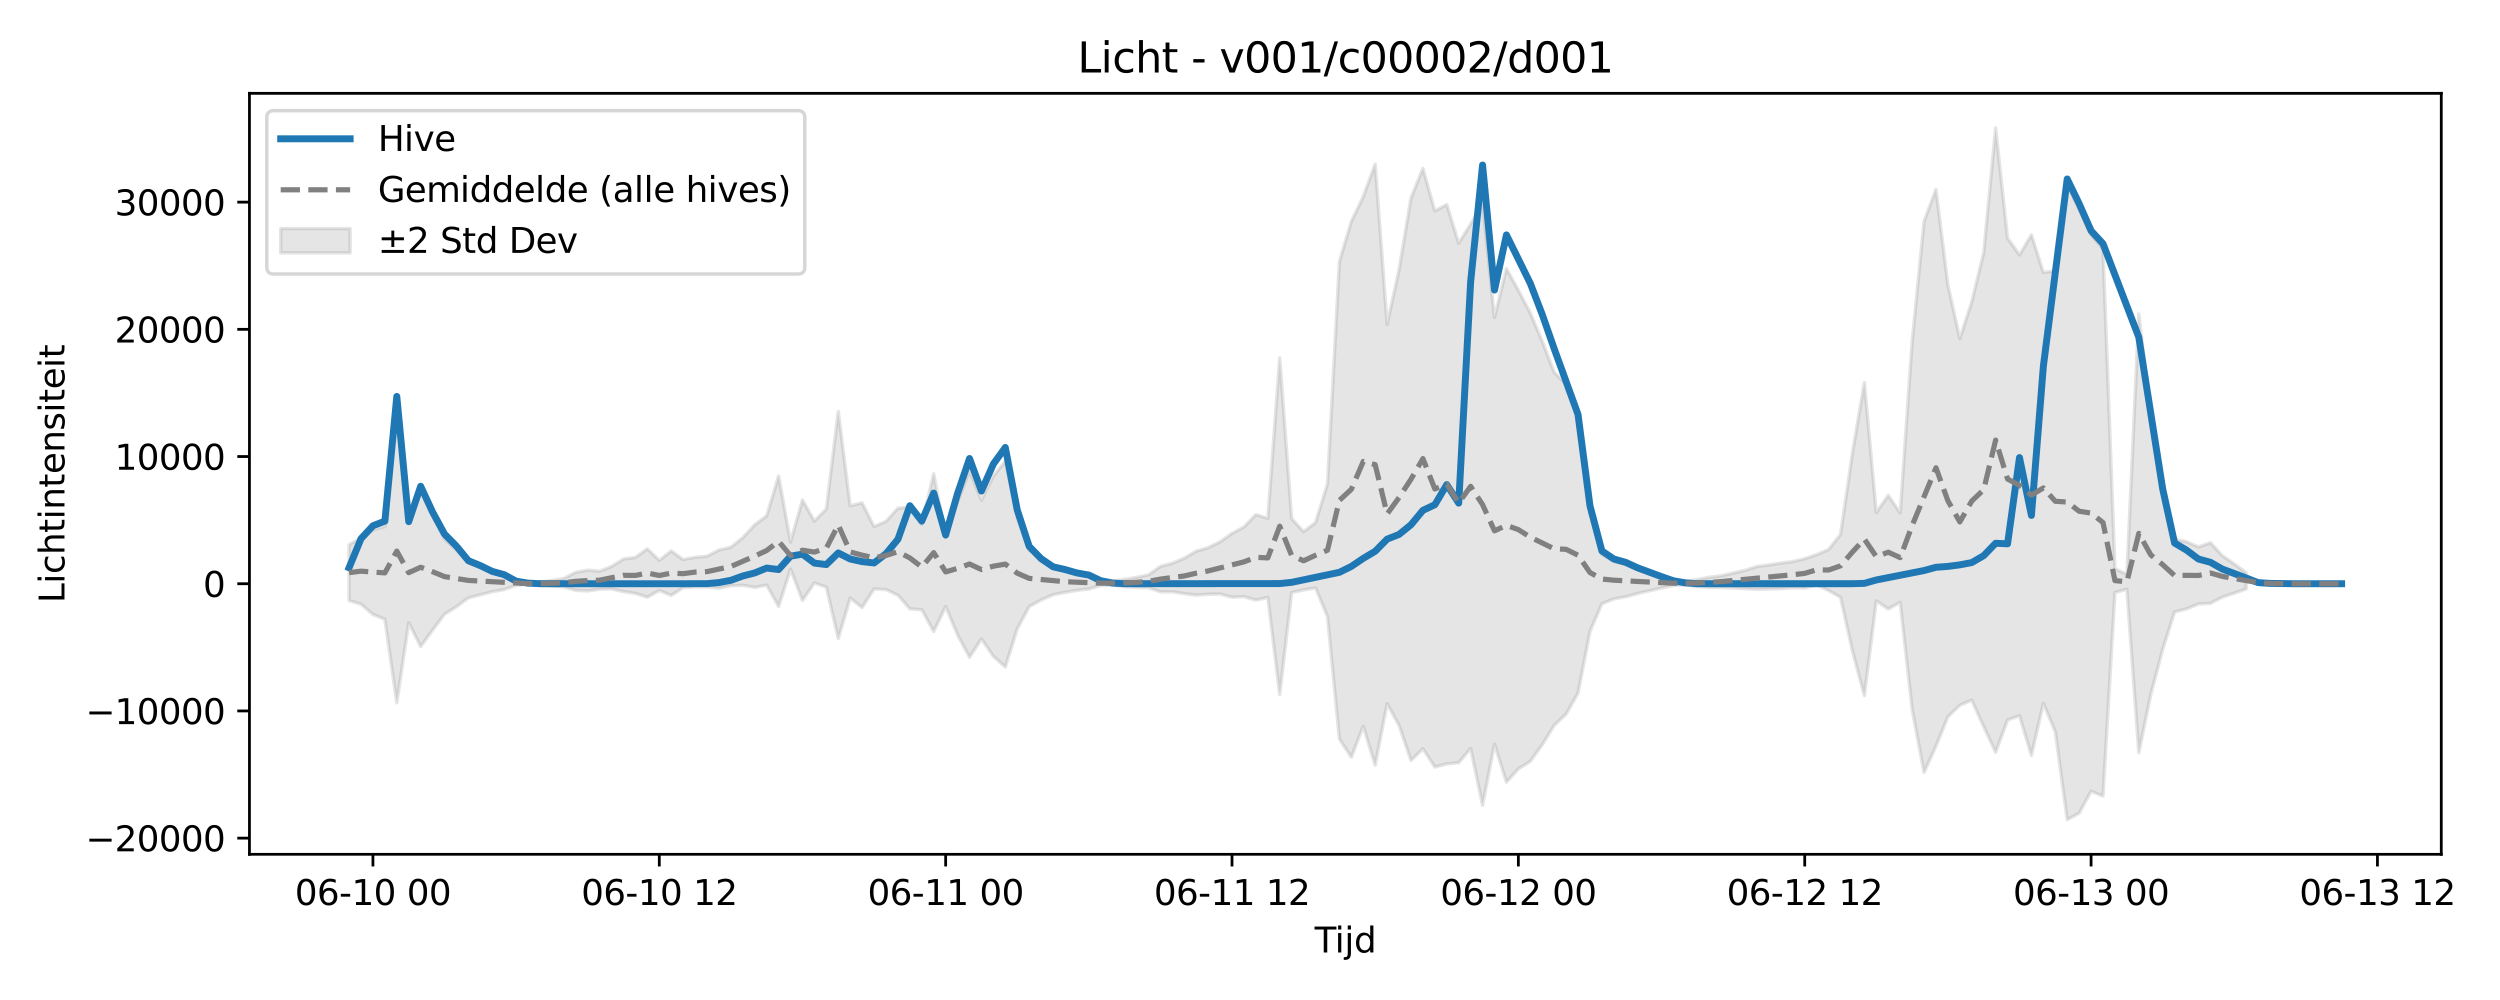 <?xml version="1.0" encoding="utf-8" standalone="no"?>
<!DOCTYPE svg PUBLIC "-//W3C//DTD SVG 1.1//EN"
  "http://www.w3.org/Graphics/SVG/1.1/DTD/svg11.dtd">
<svg xmlns:xlink="http://www.w3.org/1999/xlink" width="720pt" height="288pt" viewBox="0 0 720 288" xmlns="http://www.w3.org/2000/svg" version="1.1">
 <defs>
  <style type="text/css">*{stroke-linejoin: round; stroke-linecap: butt}</style>
 </defs>
 <g id="figure_1">
  <g id="patch_1">
   <path d="M 0 288 
L 720 288 
L 720 0 
L 0 0 
z
" style="fill: #ffffff"/>
  </g>
  <g id="axes_1">
   <g id="patch_2">
    <path d="M 71.84 246.04 
L 703.086 246.04 
L 703.086 26.88 
L 71.84 26.88 
z
" style="fill: #ffffff"/>
   </g>
   <g id="FillBetweenPolyCollection_1">
    <defs>
     <path id="mbacd2b3e77" d="M 100.533 -131.124 
L 100.533 -115.047 
L 103.969 -113.986 
L 107.406 -111.041 
L 110.842 -109.651 
L 114.278 -85.599 
L 117.714 -108.634 
L 121.151 -101.79 
L 124.587 -106.517 
L 128.023 -111.123 
L 131.46 -113.253 
L 134.896 -115.817 
L 138.332 -116.687 
L 141.768 -117.578 
L 145.205 -118.194 
L 148.641 -119.414 
L 152.077 -119.785 
L 155.514 -119.646 
L 158.95 -119.266 
L 162.386 -118.965 
L 165.822 -117.976 
L 169.259 -117.819 
L 172.695 -118.31 
L 176.131 -118.409 
L 179.568 -117.608 
L 183.004 -117.092 
L 186.44 -115.987 
L 189.876 -117.929 
L 193.313 -116.525 
L 196.749 -118.735 
L 200.185 -118.98 
L 203.622 -118.94 
L 207.058 -118.581 
L 210.494 -119.308 
L 213.93 -119.432 
L 217.367 -118.831 
L 220.803 -119.494 
L 224.239 -113.3 
L 227.676 -124.101 
L 231.112 -115.08 
L 234.548 -120.09 
L 237.984 -118.901 
L 241.421 -104.122 
L 244.857 -115.751 
L 248.293 -113.046 
L 251.73 -118.386 
L 255.166 -118.201 
L 258.602 -116.576 
L 262.038 -112.655 
L 265.475 -112.392 
L 268.911 -106.125 
L 272.347 -113.305 
L 275.784 -105.142 
L 279.22 -98.688 
L 282.656 -103.999 
L 286.093 -98.964 
L 289.529 -95.906 
L 292.965 -106.866 
L 296.401 -113.29 
L 299.838 -115.191 
L 303.274 -116.719 
L 306.71 -117.381 
L 310.147 -117.98 
L 313.583 -118.362 
L 317.019 -119.395 
L 320.455 -119.443 
L 323.892 -119.068 
L 327.328 -118.83 
L 330.764 -118.739 
L 334.201 -117.546 
L 337.637 -117.552 
L 341.073 -117.021 
L 344.509 -116.593 
L 347.946 -116.871 
L 351.382 -116.904 
L 354.818 -115.988 
L 358.255 -116.151 
L 361.691 -115.179 
L 365.127 -115.938 
L 368.563 -87.988 
L 372 -117.356 
L 375.436 -118.107 
L 378.872 -118.669 
L 382.309 -110.447 
L 385.745 -75.142 
L 389.181 -69.93 
L 392.617 -78.819 
L 396.054 -67.623 
L 399.49 -85.33 
L 402.926 -79.085 
L 406.363 -68.981 
L 409.799 -72.351 
L 413.235 -67.087 
L 416.671 -67.993 
L 420.108 -68.347 
L 423.544 -72.425 
L 426.98 -56.064 
L 430.417 -73.681 
L 433.853 -62.739 
L 437.289 -66.549 
L 440.725 -68.74 
L 444.162 -73.514 
L 447.598 -79.08 
L 451.034 -82.339 
L 454.471 -88.362 
L 457.907 -106.133 
L 461.343 -114.101 
L 464.779 -115.517 
L 468.216 -116.118 
L 471.652 -117.081 
L 475.088 -117.87 
L 478.525 -118.641 
L 481.961 -119.398 
L 485.397 -119.517 
L 488.833 -119.09 
L 492.27 -118.83 
L 495.706 -118.805 
L 499.142 -118.664 
L 502.579 -118.464 
L 506.015 -118.292 
L 509.451 -118.371 
L 512.887 -118.484 
L 516.324 -118.711 
L 519.76 -118.648 
L 523.196 -119.531 
L 526.633 -117.925 
L 530.069 -116.001 
L 533.505 -100.52 
L 536.941 -87.679 
L 540.378 -114.937 
L 543.814 -112.612 
L 547.25 -114.528 
L 550.687 -83.761 
L 554.123 -65.546 
L 557.559 -73.11 
L 560.995 -81.583 
L 564.432 -84.885 
L 567.868 -86.349 
L 571.304 -78.71 
L 574.741 -71.334 
L 578.177 -80.624 
L 581.613 -81.868 
L 585.049 -70.433 
L 588.486 -85.441 
L 591.922 -77.265 
L 595.358 -51.922 
L 598.795 -53.81 
L 602.231 -60.131 
L 605.667 -58.739 
L 609.103 -117.363 
L 612.54 -118.274 
L 615.976 -71.228 
L 619.412 -87.923 
L 622.849 -100.967 
L 626.285 -111.764 
L 629.721 -112.629 
L 633.158 -114.048 
L 636.594 -114.239 
L 640.03 -116.029 
L 643.466 -117.171 
L 646.903 -118.376 
L 646.903 -123.052 
L 646.903 -123.052 
L 643.466 -125.576 
L 640.03 -127.967 
L 636.594 -131.714 
L 633.158 -130.466 
L 629.721 -131.985 
L 626.285 -132.701 
L 622.849 -149.787 
L 619.412 -168.485 
L 615.976 -197.54 
L 612.54 -122.581 
L 609.103 -124.219 
L 605.667 -216.243 
L 602.231 -220.345 
L 598.795 -227.713 
L 595.358 -234.9 
L 591.922 -210.003 
L 588.486 -209.496 
L 585.049 -220.391 
L 581.613 -214.573 
L 578.177 -219.442 
L 574.741 -251.158 
L 571.304 -215.205 
L 567.868 -201.064 
L 564.432 -190.478 
L 560.995 -205.965 
L 557.559 -233.44 
L 554.123 -224.256 
L 550.687 -189.48 
L 547.25 -140.282 
L 543.814 -145.327 
L 540.378 -140.393 
L 536.941 -177.81 
L 533.505 -157.535 
L 530.069 -134.072 
L 526.633 -129.728 
L 523.196 -128.265 
L 519.76 -127.088 
L 516.324 -126.254 
L 512.887 -125.839 
L 509.451 -125.281 
L 506.015 -124.841 
L 502.579 -123.751 
L 499.142 -122.962 
L 495.706 -122.178 
L 492.27 -121.746 
L 488.833 -121.079 
L 485.397 -120.516 
L 481.961 -120.663 
L 478.525 -121.72 
L 475.088 -122.844 
L 471.652 -124.002 
L 468.216 -125.413 
L 464.779 -126.294 
L 461.343 -128.372 
L 457.907 -140.088 
L 454.471 -167.817 
L 451.034 -177.257 
L 447.598 -180.816 
L 444.162 -189.713 
L 440.725 -197.847 
L 437.289 -204.392 
L 433.853 -210.661 
L 430.417 -196.563 
L 426.98 -229.284 
L 423.544 -223.46 
L 420.108 -217.952 
L 416.671 -229.085 
L 413.235 -227.249 
L 409.799 -239.494 
L 406.363 -230.985 
L 402.926 -210.33 
L 399.49 -194.606 
L 396.054 -240.745 
L 392.617 -231.356 
L 389.181 -224.217 
L 385.745 -212.651 
L 382.309 -148.629 
L 378.872 -137.5 
L 375.436 -134.893 
L 372 -138.644 
L 368.563 -184.928 
L 365.127 -138.715 
L 361.691 -139.799 
L 358.255 -136.216 
L 354.818 -134.385 
L 351.382 -131.951 
L 347.946 -130.262 
L 344.509 -129.263 
L 341.073 -127.225 
L 337.637 -125.784 
L 334.201 -124.885 
L 330.764 -122.42 
L 327.328 -121.727 
L 323.892 -121.136 
L 320.455 -120.61 
L 317.019 -120.699 
L 313.583 -122.135 
L 310.147 -122.684 
L 306.71 -123.562 
L 303.274 -124.681 
L 299.838 -126.992 
L 296.401 -129.56 
L 292.965 -138.992 
L 289.529 -155.159 
L 286.093 -150.912 
L 282.656 -143.942 
L 279.22 -152.439 
L 275.784 -143.473 
L 272.347 -133.292 
L 268.911 -151.553 
L 265.475 -137.005 
L 262.038 -141.966 
L 258.602 -141.646 
L 255.166 -137.845 
L 251.73 -136.333 
L 248.293 -143.187 
L 244.857 -142.334 
L 241.421 -169.509 
L 237.984 -141.414 
L 234.548 -137.919 
L 231.112 -143.995 
L 227.676 -131.878 
L 224.239 -150.919 
L 220.803 -139.414 
L 217.367 -136.863 
L 213.93 -133.149 
L 210.494 -130.387 
L 207.058 -129.59 
L 203.622 -127.801 
L 200.185 -127.49 
L 196.749 -126.84 
L 193.313 -129.337 
L 189.876 -126.601 
L 186.44 -129.94 
L 183.004 -127.464 
L 179.568 -127.011 
L 176.131 -124.853 
L 172.695 -123.501 
L 169.259 -123.776 
L 165.822 -123.179 
L 162.386 -121.389 
L 158.95 -120.817 
L 155.514 -120.245 
L 152.077 -120.071 
L 148.641 -120.611 
L 145.205 -122.449 
L 141.768 -123.382 
L 138.332 -124.579 
L 134.896 -125.855 
L 131.46 -129.614 
L 128.023 -132.742 
L 124.587 -140.173 
L 121.151 -147.485 
L 117.714 -137.501 
L 114.278 -172.969 
L 110.842 -136.358 
L 107.406 -135.408 
L 103.969 -133.024 
L 100.533 -131.124 
z
" style="stroke: #808080; stroke-opacity: 0.2"/>
    </defs>
    <g clip-path="url(#pc358de6e1d)">
     <use xlink:href="#mbacd2b3e77" x="0" y="288" style="fill: #808080; fill-opacity: 0.2; stroke: #808080; stroke-opacity: 0.2"/>
    </g>
   </g>
   <g id="matplotlib.axis_1">
    <g id="xtick_1">
     <g id="line2d_1">
      <defs>
       <path id="ma0679f39f5" d="M 0 0 
L 0 3.5 
" style="stroke: #000000; stroke-width: 0.8"/>
      </defs>
      <g>
       <use xlink:href="#ma0679f39f5" x="107.406" y="246.04" style="stroke: #000000; stroke-width: 0.8"/>
      </g>
     </g>
     <g id="text_1">
      <!-- 06-10 00 -->
      <g transform="translate(84.925 260.638) scale(0.1 -0.1)">
       <defs>
        <path id="DejaVuSans-30" d="M 2034 4250 
Q 1547 4250 1301 3770 
Q 1056 3291 1056 2328 
Q 1056 1369 1301 889 
Q 1547 409 2034 409 
Q 2525 409 2770 889 
Q 3016 1369 3016 2328 
Q 3016 3291 2770 3770 
Q 2525 4250 2034 4250 
z
M 2034 4750 
Q 2819 4750 3233 4129 
Q 3647 3509 3647 2328 
Q 3647 1150 3233 529 
Q 2819 -91 2034 -91 
Q 1250 -91 836 529 
Q 422 1150 422 2328 
Q 422 3509 836 4129 
Q 1250 4750 2034 4750 
z
" transform="scale(0.016)"/>
        <path id="DejaVuSans-36" d="M 2113 2584 
Q 1688 2584 1439 2293 
Q 1191 2003 1191 1497 
Q 1191 994 1439 701 
Q 1688 409 2113 409 
Q 2538 409 2786 701 
Q 3034 994 3034 1497 
Q 3034 2003 2786 2293 
Q 2538 2584 2113 2584 
z
M 3366 4563 
L 3366 3988 
Q 3128 4100 2886 4159 
Q 2644 4219 2406 4219 
Q 1781 4219 1451 3797 
Q 1122 3375 1075 2522 
Q 1259 2794 1537 2939 
Q 1816 3084 2150 3084 
Q 2853 3084 3261 2657 
Q 3669 2231 3669 1497 
Q 3669 778 3244 343 
Q 2819 -91 2113 -91 
Q 1303 -91 875 529 
Q 447 1150 447 2328 
Q 447 3434 972 4092 
Q 1497 4750 2381 4750 
Q 2619 4750 2861 4703 
Q 3103 4656 3366 4563 
z
" transform="scale(0.016)"/>
        <path id="DejaVuSans-2d" d="M 313 2009 
L 1997 2009 
L 1997 1497 
L 313 1497 
L 313 2009 
z
" transform="scale(0.016)"/>
        <path id="DejaVuSans-31" d="M 794 531 
L 1825 531 
L 1825 4091 
L 703 3866 
L 703 4441 
L 1819 4666 
L 2450 4666 
L 2450 531 
L 3481 531 
L 3481 0 
L 794 0 
L 794 531 
z
" transform="scale(0.016)"/>
        <path id="DejaVuSans-20" transform="scale(0.016)"/>
       </defs>
       <use xlink:href="#DejaVuSans-30"/>
       <use xlink:href="#DejaVuSans-36" transform="translate(63.623 0)"/>
       <use xlink:href="#DejaVuSans-2d" transform="translate(127.246 0)"/>
       <use xlink:href="#DejaVuSans-31" transform="translate(163.33 0)"/>
       <use xlink:href="#DejaVuSans-30" transform="translate(226.953 0)"/>
       <use xlink:href="#DejaVuSans-20" transform="translate(290.576 0)"/>
       <use xlink:href="#DejaVuSans-30" transform="translate(322.363 0)"/>
       <use xlink:href="#DejaVuSans-30" transform="translate(385.986 0)"/>
      </g>
     </g>
    </g>
    <g id="xtick_2">
     <g id="line2d_2">
      <g>
       <use xlink:href="#ma0679f39f5" x="189.876" y="246.04" style="stroke: #000000; stroke-width: 0.8"/>
      </g>
     </g>
     <g id="text_2">
      <!-- 06-10 12 -->
      <g transform="translate(167.396 260.638) scale(0.1 -0.1)">
       <defs>
        <path id="DejaVuSans-32" d="M 1228 531 
L 3431 531 
L 3431 0 
L 469 0 
L 469 531 
Q 828 903 1448 1529 
Q 2069 2156 2228 2338 
Q 2531 2678 2651 2914 
Q 2772 3150 2772 3378 
Q 2772 3750 2511 3984 
Q 2250 4219 1831 4219 
Q 1534 4219 1204 4116 
Q 875 4013 500 3803 
L 500 4441 
Q 881 4594 1212 4672 
Q 1544 4750 1819 4750 
Q 2544 4750 2975 4387 
Q 3406 4025 3406 3419 
Q 3406 3131 3298 2873 
Q 3191 2616 2906 2266 
Q 2828 2175 2409 1742 
Q 1991 1309 1228 531 
z
" transform="scale(0.016)"/>
       </defs>
       <use xlink:href="#DejaVuSans-30"/>
       <use xlink:href="#DejaVuSans-36" transform="translate(63.623 0)"/>
       <use xlink:href="#DejaVuSans-2d" transform="translate(127.246 0)"/>
       <use xlink:href="#DejaVuSans-31" transform="translate(163.33 0)"/>
       <use xlink:href="#DejaVuSans-30" transform="translate(226.953 0)"/>
       <use xlink:href="#DejaVuSans-20" transform="translate(290.576 0)"/>
       <use xlink:href="#DejaVuSans-31" transform="translate(322.363 0)"/>
       <use xlink:href="#DejaVuSans-32" transform="translate(385.986 0)"/>
      </g>
     </g>
    </g>
    <g id="xtick_3">
     <g id="line2d_3">
      <g>
       <use xlink:href="#ma0679f39f5" x="272.347" y="246.04" style="stroke: #000000; stroke-width: 0.8"/>
      </g>
     </g>
     <g id="text_3">
      <!-- 06-11 00 -->
      <g transform="translate(249.867 260.638) scale(0.1 -0.1)">
       <use xlink:href="#DejaVuSans-30"/>
       <use xlink:href="#DejaVuSans-36" transform="translate(63.623 0)"/>
       <use xlink:href="#DejaVuSans-2d" transform="translate(127.246 0)"/>
       <use xlink:href="#DejaVuSans-31" transform="translate(163.33 0)"/>
       <use xlink:href="#DejaVuSans-31" transform="translate(226.953 0)"/>
       <use xlink:href="#DejaVuSans-20" transform="translate(290.576 0)"/>
       <use xlink:href="#DejaVuSans-30" transform="translate(322.363 0)"/>
       <use xlink:href="#DejaVuSans-30" transform="translate(385.986 0)"/>
      </g>
     </g>
    </g>
    <g id="xtick_4">
     <g id="line2d_4">
      <g>
       <use xlink:href="#ma0679f39f5" x="354.818" y="246.04" style="stroke: #000000; stroke-width: 0.8"/>
      </g>
     </g>
     <g id="text_4">
      <!-- 06-11 12 -->
      <g transform="translate(332.338 260.638) scale(0.1 -0.1)">
       <use xlink:href="#DejaVuSans-30"/>
       <use xlink:href="#DejaVuSans-36" transform="translate(63.623 0)"/>
       <use xlink:href="#DejaVuSans-2d" transform="translate(127.246 0)"/>
       <use xlink:href="#DejaVuSans-31" transform="translate(163.33 0)"/>
       <use xlink:href="#DejaVuSans-31" transform="translate(226.953 0)"/>
       <use xlink:href="#DejaVuSans-20" transform="translate(290.576 0)"/>
       <use xlink:href="#DejaVuSans-31" transform="translate(322.363 0)"/>
       <use xlink:href="#DejaVuSans-32" transform="translate(385.986 0)"/>
      </g>
     </g>
    </g>
    <g id="xtick_5">
     <g id="line2d_5">
      <g>
       <use xlink:href="#ma0679f39f5" x="437.289" y="246.04" style="stroke: #000000; stroke-width: 0.8"/>
      </g>
     </g>
     <g id="text_5">
      <!-- 06-12 00 -->
      <g transform="translate(414.809 260.638) scale(0.1 -0.1)">
       <use xlink:href="#DejaVuSans-30"/>
       <use xlink:href="#DejaVuSans-36" transform="translate(63.623 0)"/>
       <use xlink:href="#DejaVuSans-2d" transform="translate(127.246 0)"/>
       <use xlink:href="#DejaVuSans-31" transform="translate(163.33 0)"/>
       <use xlink:href="#DejaVuSans-32" transform="translate(226.953 0)"/>
       <use xlink:href="#DejaVuSans-20" transform="translate(290.576 0)"/>
       <use xlink:href="#DejaVuSans-30" transform="translate(322.363 0)"/>
       <use xlink:href="#DejaVuSans-30" transform="translate(385.986 0)"/>
      </g>
     </g>
    </g>
    <g id="xtick_6">
     <g id="line2d_6">
      <g>
       <use xlink:href="#ma0679f39f5" x="519.76" y="246.04" style="stroke: #000000; stroke-width: 0.8"/>
      </g>
     </g>
     <g id="text_6">
      <!-- 06-12 12 -->
      <g transform="translate(497.28 260.638) scale(0.1 -0.1)">
       <use xlink:href="#DejaVuSans-30"/>
       <use xlink:href="#DejaVuSans-36" transform="translate(63.623 0)"/>
       <use xlink:href="#DejaVuSans-2d" transform="translate(127.246 0)"/>
       <use xlink:href="#DejaVuSans-31" transform="translate(163.33 0)"/>
       <use xlink:href="#DejaVuSans-32" transform="translate(226.953 0)"/>
       <use xlink:href="#DejaVuSans-20" transform="translate(290.576 0)"/>
       <use xlink:href="#DejaVuSans-31" transform="translate(322.363 0)"/>
       <use xlink:href="#DejaVuSans-32" transform="translate(385.986 0)"/>
      </g>
     </g>
    </g>
    <g id="xtick_7">
     <g id="line2d_7">
      <g>
       <use xlink:href="#ma0679f39f5" x="602.231" y="246.04" style="stroke: #000000; stroke-width: 0.8"/>
      </g>
     </g>
     <g id="text_7">
      <!-- 06-13 00 -->
      <g transform="translate(579.75 260.638) scale(0.1 -0.1)">
       <defs>
        <path id="DejaVuSans-33" d="M 2597 2516 
Q 3050 2419 3304 2112 
Q 3559 1806 3559 1356 
Q 3559 666 3084 287 
Q 2609 -91 1734 -91 
Q 1441 -91 1130 -33 
Q 819 25 488 141 
L 488 750 
Q 750 597 1062 519 
Q 1375 441 1716 441 
Q 2309 441 2620 675 
Q 2931 909 2931 1356 
Q 2931 1769 2642 2001 
Q 2353 2234 1838 2234 
L 1294 2234 
L 1294 2753 
L 1863 2753 
Q 2328 2753 2575 2939 
Q 2822 3125 2822 3475 
Q 2822 3834 2567 4026 
Q 2313 4219 1838 4219 
Q 1578 4219 1281 4162 
Q 984 4106 628 3988 
L 628 4550 
Q 988 4650 1302 4700 
Q 1616 4750 1894 4750 
Q 2613 4750 3031 4423 
Q 3450 4097 3450 3541 
Q 3450 3153 3228 2886 
Q 3006 2619 2597 2516 
z
" transform="scale(0.016)"/>
       </defs>
       <use xlink:href="#DejaVuSans-30"/>
       <use xlink:href="#DejaVuSans-36" transform="translate(63.623 0)"/>
       <use xlink:href="#DejaVuSans-2d" transform="translate(127.246 0)"/>
       <use xlink:href="#DejaVuSans-31" transform="translate(163.33 0)"/>
       <use xlink:href="#DejaVuSans-33" transform="translate(226.953 0)"/>
       <use xlink:href="#DejaVuSans-20" transform="translate(290.576 0)"/>
       <use xlink:href="#DejaVuSans-30" transform="translate(322.363 0)"/>
       <use xlink:href="#DejaVuSans-30" transform="translate(385.986 0)"/>
      </g>
     </g>
    </g>
    <g id="xtick_8">
     <g id="line2d_8">
      <g>
       <use xlink:href="#ma0679f39f5" x="684.702" y="246.04" style="stroke: #000000; stroke-width: 0.8"/>
      </g>
     </g>
     <g id="text_8">
      <!-- 06-13 12 -->
      <g transform="translate(662.221 260.638) scale(0.1 -0.1)">
       <use xlink:href="#DejaVuSans-30"/>
       <use xlink:href="#DejaVuSans-36" transform="translate(63.623 0)"/>
       <use xlink:href="#DejaVuSans-2d" transform="translate(127.246 0)"/>
       <use xlink:href="#DejaVuSans-31" transform="translate(163.33 0)"/>
       <use xlink:href="#DejaVuSans-33" transform="translate(226.953 0)"/>
       <use xlink:href="#DejaVuSans-20" transform="translate(290.576 0)"/>
       <use xlink:href="#DejaVuSans-31" transform="translate(322.363 0)"/>
       <use xlink:href="#DejaVuSans-32" transform="translate(385.986 0)"/>
      </g>
     </g>
    </g>
    <g id="text_9">
     <!-- Tijd -->
     <g transform="translate(378.613 274.317) scale(0.1 -0.1)">
      <defs>
       <path id="DejaVuSans-54" d="M -19 4666 
L 3928 4666 
L 3928 4134 
L 2272 4134 
L 2272 0 
L 1638 0 
L 1638 4134 
L -19 4134 
L -19 4666 
z
" transform="scale(0.016)"/>
       <path id="DejaVuSans-69" d="M 603 3500 
L 1178 3500 
L 1178 0 
L 603 0 
L 603 3500 
z
M 603 4863 
L 1178 4863 
L 1178 4134 
L 603 4134 
L 603 4863 
z
" transform="scale(0.016)"/>
       <path id="DejaVuSans-6a" d="M 603 3500 
L 1178 3500 
L 1178 -63 
Q 1178 -731 923 -1031 
Q 669 -1331 103 -1331 
L -116 -1331 
L -116 -844 
L 38 -844 
Q 366 -844 484 -692 
Q 603 -541 603 -63 
L 603 3500 
z
M 603 4863 
L 1178 4863 
L 1178 4134 
L 603 4134 
L 603 4863 
z
" transform="scale(0.016)"/>
       <path id="DejaVuSans-64" d="M 2906 2969 
L 2906 4863 
L 3481 4863 
L 3481 0 
L 2906 0 
L 2906 525 
Q 2725 213 2448 61 
Q 2172 -91 1784 -91 
Q 1150 -91 751 415 
Q 353 922 353 1747 
Q 353 2572 751 3078 
Q 1150 3584 1784 3584 
Q 2172 3584 2448 3432 
Q 2725 3281 2906 2969 
z
M 947 1747 
Q 947 1113 1208 752 
Q 1469 391 1925 391 
Q 2381 391 2643 752 
Q 2906 1113 2906 1747 
Q 2906 2381 2643 2742 
Q 2381 3103 1925 3103 
Q 1469 3103 1208 2742 
Q 947 2381 947 1747 
z
" transform="scale(0.016)"/>
      </defs>
      <use xlink:href="#DejaVuSans-54"/>
      <use xlink:href="#DejaVuSans-69" transform="translate(57.959 0)"/>
      <use xlink:href="#DejaVuSans-6a" transform="translate(85.742 0)"/>
      <use xlink:href="#DejaVuSans-64" transform="translate(113.525 0)"/>
     </g>
    </g>
   </g>
   <g id="matplotlib.axis_2">
    <g id="ytick_1">
     <g id="line2d_9">
      <defs>
       <path id="m9fde1e1e29" d="M 0 0 
L -3.5 0 
" style="stroke: #000000; stroke-width: 0.8"/>
      </defs>
      <g>
       <use xlink:href="#m9fde1e1e29" x="71.84" y="241.376" style="stroke: #000000; stroke-width: 0.8"/>
      </g>
     </g>
     <g id="text_10">
      <!-- −20000 -->
      <g transform="translate(24.648 245.175) scale(0.1 -0.1)">
       <defs>
        <path id="DejaVuSans-2212" d="M 678 2272 
L 4684 2272 
L 4684 1741 
L 678 1741 
L 678 2272 
z
" transform="scale(0.016)"/>
       </defs>
       <use xlink:href="#DejaVuSans-2212"/>
       <use xlink:href="#DejaVuSans-32" transform="translate(83.789 0)"/>
       <use xlink:href="#DejaVuSans-30" transform="translate(147.412 0)"/>
       <use xlink:href="#DejaVuSans-30" transform="translate(211.035 0)"/>
       <use xlink:href="#DejaVuSans-30" transform="translate(274.658 0)"/>
       <use xlink:href="#DejaVuSans-30" transform="translate(338.281 0)"/>
      </g>
     </g>
    </g>
    <g id="ytick_2">
     <g id="line2d_10">
      <g>
       <use xlink:href="#m9fde1e1e29" x="71.84" y="204.744" style="stroke: #000000; stroke-width: 0.8"/>
      </g>
     </g>
     <g id="text_11">
      <!-- −10000 -->
      <g transform="translate(24.648 208.543) scale(0.1 -0.1)">
       <use xlink:href="#DejaVuSans-2212"/>
       <use xlink:href="#DejaVuSans-31" transform="translate(83.789 0)"/>
       <use xlink:href="#DejaVuSans-30" transform="translate(147.412 0)"/>
       <use xlink:href="#DejaVuSans-30" transform="translate(211.035 0)"/>
       <use xlink:href="#DejaVuSans-30" transform="translate(274.658 0)"/>
       <use xlink:href="#DejaVuSans-30" transform="translate(338.281 0)"/>
      </g>
     </g>
    </g>
    <g id="ytick_3">
     <g id="line2d_11">
      <g>
       <use xlink:href="#m9fde1e1e29" x="71.84" y="168.113" style="stroke: #000000; stroke-width: 0.8"/>
      </g>
     </g>
     <g id="text_12">
      <!-- 0 -->
      <g transform="translate(58.477 171.912) scale(0.1 -0.1)">
       <use xlink:href="#DejaVuSans-30"/>
      </g>
     </g>
    </g>
    <g id="ytick_4">
     <g id="line2d_12">
      <g>
       <use xlink:href="#m9fde1e1e29" x="71.84" y="131.481" style="stroke: #000000; stroke-width: 0.8"/>
      </g>
     </g>
     <g id="text_13">
      <!-- 10000 -->
      <g transform="translate(33.028 135.28) scale(0.1 -0.1)">
       <use xlink:href="#DejaVuSans-31"/>
       <use xlink:href="#DejaVuSans-30" transform="translate(63.623 0)"/>
       <use xlink:href="#DejaVuSans-30" transform="translate(127.246 0)"/>
       <use xlink:href="#DejaVuSans-30" transform="translate(190.869 0)"/>
       <use xlink:href="#DejaVuSans-30" transform="translate(254.492 0)"/>
      </g>
     </g>
    </g>
    <g id="ytick_5">
     <g id="line2d_13">
      <g>
       <use xlink:href="#m9fde1e1e29" x="71.84" y="94.85" style="stroke: #000000; stroke-width: 0.8"/>
      </g>
     </g>
     <g id="text_14">
      <!-- 20000 -->
      <g transform="translate(33.028 98.649) scale(0.1 -0.1)">
       <use xlink:href="#DejaVuSans-32"/>
       <use xlink:href="#DejaVuSans-30" transform="translate(63.623 0)"/>
       <use xlink:href="#DejaVuSans-30" transform="translate(127.246 0)"/>
       <use xlink:href="#DejaVuSans-30" transform="translate(190.869 0)"/>
       <use xlink:href="#DejaVuSans-30" transform="translate(254.492 0)"/>
      </g>
     </g>
    </g>
    <g id="ytick_6">
     <g id="line2d_14">
      <g>
       <use xlink:href="#m9fde1e1e29" x="71.84" y="58.218" style="stroke: #000000; stroke-width: 0.8"/>
      </g>
     </g>
     <g id="text_15">
      <!-- 30000 -->
      <g transform="translate(33.028 62.018) scale(0.1 -0.1)">
       <use xlink:href="#DejaVuSans-33"/>
       <use xlink:href="#DejaVuSans-30" transform="translate(63.623 0)"/>
       <use xlink:href="#DejaVuSans-30" transform="translate(127.246 0)"/>
       <use xlink:href="#DejaVuSans-30" transform="translate(190.869 0)"/>
       <use xlink:href="#DejaVuSans-30" transform="translate(254.492 0)"/>
      </g>
     </g>
    </g>
    <g id="text_16">
     <!-- Lichtintensiteit -->
     <g transform="translate(18.568 173.656) rotate(-90) scale(0.1 -0.1)">
      <defs>
       <path id="DejaVuSans-4c" d="M 628 4666 
L 1259 4666 
L 1259 531 
L 3531 531 
L 3531 0 
L 628 0 
L 628 4666 
z
" transform="scale(0.016)"/>
       <path id="DejaVuSans-63" d="M 3122 3366 
L 3122 2828 
Q 2878 2963 2633 3030 
Q 2388 3097 2138 3097 
Q 1578 3097 1268 2742 
Q 959 2388 959 1747 
Q 959 1106 1268 751 
Q 1578 397 2138 397 
Q 2388 397 2633 464 
Q 2878 531 3122 666 
L 3122 134 
Q 2881 22 2623 -34 
Q 2366 -91 2075 -91 
Q 1284 -91 818 406 
Q 353 903 353 1747 
Q 353 2603 823 3093 
Q 1294 3584 2113 3584 
Q 2378 3584 2631 3529 
Q 2884 3475 3122 3366 
z
" transform="scale(0.016)"/>
       <path id="DejaVuSans-68" d="M 3513 2113 
L 3513 0 
L 2938 0 
L 2938 2094 
Q 2938 2591 2744 2837 
Q 2550 3084 2163 3084 
Q 1697 3084 1428 2787 
Q 1159 2491 1159 1978 
L 1159 0 
L 581 0 
L 581 4863 
L 1159 4863 
L 1159 2956 
Q 1366 3272 1645 3428 
Q 1925 3584 2291 3584 
Q 2894 3584 3203 3211 
Q 3513 2838 3513 2113 
z
" transform="scale(0.016)"/>
       <path id="DejaVuSans-74" d="M 1172 4494 
L 1172 3500 
L 2356 3500 
L 2356 3053 
L 1172 3053 
L 1172 1153 
Q 1172 725 1289 603 
Q 1406 481 1766 481 
L 2356 481 
L 2356 0 
L 1766 0 
Q 1100 0 847 248 
Q 594 497 594 1153 
L 594 3053 
L 172 3053 
L 172 3500 
L 594 3500 
L 594 4494 
L 1172 4494 
z
" transform="scale(0.016)"/>
       <path id="DejaVuSans-6e" d="M 3513 2113 
L 3513 0 
L 2938 0 
L 2938 2094 
Q 2938 2591 2744 2837 
Q 2550 3084 2163 3084 
Q 1697 3084 1428 2787 
Q 1159 2491 1159 1978 
L 1159 0 
L 581 0 
L 581 3500 
L 1159 3500 
L 1159 2956 
Q 1366 3272 1645 3428 
Q 1925 3584 2291 3584 
Q 2894 3584 3203 3211 
Q 3513 2838 3513 2113 
z
" transform="scale(0.016)"/>
       <path id="DejaVuSans-65" d="M 3597 1894 
L 3597 1613 
L 953 1613 
Q 991 1019 1311 708 
Q 1631 397 2203 397 
Q 2534 397 2845 478 
Q 3156 559 3463 722 
L 3463 178 
Q 3153 47 2828 -22 
Q 2503 -91 2169 -91 
Q 1331 -91 842 396 
Q 353 884 353 1716 
Q 353 2575 817 3079 
Q 1281 3584 2069 3584 
Q 2775 3584 3186 3129 
Q 3597 2675 3597 1894 
z
M 3022 2063 
Q 3016 2534 2758 2815 
Q 2500 3097 2075 3097 
Q 1594 3097 1305 2825 
Q 1016 2553 972 2059 
L 3022 2063 
z
" transform="scale(0.016)"/>
       <path id="DejaVuSans-73" d="M 2834 3397 
L 2834 2853 
Q 2591 2978 2328 3040 
Q 2066 3103 1784 3103 
Q 1356 3103 1142 2972 
Q 928 2841 928 2578 
Q 928 2378 1081 2264 
Q 1234 2150 1697 2047 
L 1894 2003 
Q 2506 1872 2764 1633 
Q 3022 1394 3022 966 
Q 3022 478 2636 193 
Q 2250 -91 1575 -91 
Q 1294 -91 989 -36 
Q 684 19 347 128 
L 347 722 
Q 666 556 975 473 
Q 1284 391 1588 391 
Q 1994 391 2212 530 
Q 2431 669 2431 922 
Q 2431 1156 2273 1281 
Q 2116 1406 1581 1522 
L 1381 1569 
Q 847 1681 609 1914 
Q 372 2147 372 2553 
Q 372 3047 722 3315 
Q 1072 3584 1716 3584 
Q 2034 3584 2315 3537 
Q 2597 3491 2834 3397 
z
" transform="scale(0.016)"/>
      </defs>
      <use xlink:href="#DejaVuSans-4c"/>
      <use xlink:href="#DejaVuSans-69" transform="translate(55.713 0)"/>
      <use xlink:href="#DejaVuSans-63" transform="translate(83.496 0)"/>
      <use xlink:href="#DejaVuSans-68" transform="translate(138.477 0)"/>
      <use xlink:href="#DejaVuSans-74" transform="translate(201.855 0)"/>
      <use xlink:href="#DejaVuSans-69" transform="translate(241.064 0)"/>
      <use xlink:href="#DejaVuSans-6e" transform="translate(268.848 0)"/>
      <use xlink:href="#DejaVuSans-74" transform="translate(332.227 0)"/>
      <use xlink:href="#DejaVuSans-65" transform="translate(371.436 0)"/>
      <use xlink:href="#DejaVuSans-6e" transform="translate(432.959 0)"/>
      <use xlink:href="#DejaVuSans-73" transform="translate(496.338 0)"/>
      <use xlink:href="#DejaVuSans-69" transform="translate(548.438 0)"/>
      <use xlink:href="#DejaVuSans-74" transform="translate(576.221 0)"/>
      <use xlink:href="#DejaVuSans-65" transform="translate(615.43 0)"/>
      <use xlink:href="#DejaVuSans-69" transform="translate(676.953 0)"/>
      <use xlink:href="#DejaVuSans-74" transform="translate(704.736 0)"/>
     </g>
    </g>
   </g>
   <g id="line2d_15">
    <path d="M 100.533 163.502 
L 103.969 155.141 
L 107.406 151.424 
L 110.842 150.087 
L 114.278 114.175 
L 117.714 150.234 
L 121.151 140.047 
L 124.587 147.48 
L 128.023 153.811 
L 131.46 157.291 
L 134.896 161.473 
L 138.332 162.893 
L 141.768 164.558 
L 145.205 165.507 
L 148.641 167.377 
L 152.077 167.939 
L 155.514 168.104 
L 196.749 168.113 
L 203.622 168.091 
L 207.058 167.774 
L 210.494 167.131 
L 213.93 165.886 
L 217.367 165.001 
L 220.803 163.604 
L 224.239 164.028 
L 227.676 160.184 
L 231.112 159.593 
L 234.548 162.18 
L 237.984 162.598 
L 241.421 159.245 
L 244.857 160.996 
L 248.293 161.75 
L 251.73 162.132 
L 255.166 159.471 
L 258.602 155.313 
L 262.038 145.645 
L 265.475 150.074 
L 268.911 142.012 
L 272.347 154.085 
L 275.784 142.11 
L 279.22 132.05 
L 282.656 141.422 
L 286.093 133.618 
L 289.529 128.875 
L 292.965 146.857 
L 296.401 157.351 
L 299.838 160.886 
L 303.274 163.237 
L 306.71 164.024 
L 310.147 165.001 
L 313.583 165.613 
L 317.019 167.244 
L 320.455 167.919 
L 323.892 168.11 
L 368.563 168.067 
L 372 167.712 
L 385.745 164.83 
L 389.181 163.131 
L 392.617 160.811 
L 396.054 158.766 
L 399.49 155.277 
L 402.926 153.916 
L 406.363 151.133 
L 409.799 146.978 
L 413.235 145.364 
L 416.671 139.572 
L 420.108 144.897 
L 423.544 81.146 
L 426.98 47.532 
L 430.417 83.525 
L 433.853 67.657 
L 440.725 81.607 
L 444.162 90.565 
L 447.598 100.399 
L 454.471 119.365 
L 457.907 145.639 
L 461.343 158.672 
L 464.779 160.985 
L 468.216 161.965 
L 471.652 163.535 
L 478.525 166.074 
L 481.961 167.264 
L 485.397 167.863 
L 488.833 168.105 
L 533.505 168.105 
L 536.941 168.006 
L 540.378 167.031 
L 554.123 164.315 
L 557.559 163.378 
L 560.995 163.125 
L 564.432 162.677 
L 567.868 162.024 
L 571.304 160.025 
L 574.741 156.463 
L 578.177 156.623 
L 581.613 131.786 
L 585.049 148.446 
L 588.486 105.513 
L 595.358 51.55 
L 598.795 58.66 
L 602.231 66.454 
L 605.667 70.197 
L 615.976 97.139 
L 622.849 140.79 
L 626.285 156.404 
L 629.721 158.435 
L 633.158 161.003 
L 636.594 161.934 
L 640.03 163.892 
L 646.903 166.46 
L 650.339 167.795 
L 653.775 168.018 
L 660.648 168.113 
L 674.393 168.113 
L 674.393 168.113 
" clip-path="url(#pc358de6e1d)" style="fill: none; stroke: #1f77b4; stroke-width: 2; stroke-linecap: square"/>
   </g>
   <g id="line2d_16">
    <path d="M 100.533 164.915 
L 103.969 164.495 
L 110.842 164.996 
L 114.278 158.716 
L 117.714 164.933 
L 121.151 163.362 
L 124.587 164.655 
L 128.023 166.068 
L 134.896 167.164 
L 152.077 168.072 
L 158.95 167.959 
L 162.386 167.823 
L 165.822 167.422 
L 169.259 167.202 
L 172.695 167.094 
L 179.568 165.691 
L 183.004 165.722 
L 186.44 165.036 
L 189.876 165.735 
L 193.313 165.069 
L 196.749 165.213 
L 200.185 164.765 
L 203.622 164.63 
L 210.494 163.153 
L 217.367 160.153 
L 220.803 158.546 
L 224.239 155.891 
L 227.676 160.011 
L 231.112 158.462 
L 234.548 158.995 
L 237.984 157.843 
L 241.421 151.184 
L 244.857 158.957 
L 248.293 159.883 
L 251.73 160.64 
L 255.166 159.977 
L 258.602 158.889 
L 262.038 160.69 
L 265.475 163.301 
L 268.911 159.161 
L 272.347 164.702 
L 275.784 163.693 
L 279.22 162.436 
L 282.656 164.029 
L 286.093 163.062 
L 289.529 162.468 
L 292.965 165.071 
L 296.401 166.575 
L 306.71 167.529 
L 317.019 167.953 
L 323.892 167.898 
L 327.328 167.721 
L 330.764 167.42 
L 334.201 166.785 
L 341.073 165.877 
L 344.509 165.072 
L 347.946 164.433 
L 358.255 161.816 
L 361.691 160.511 
L 365.127 160.674 
L 368.563 151.542 
L 372 160 
L 375.436 161.5 
L 378.872 159.915 
L 382.309 158.462 
L 385.745 144.103 
L 389.181 140.926 
L 392.617 132.912 
L 396.054 133.816 
L 399.49 148.032 
L 402.926 143.292 
L 406.363 138.017 
L 409.799 132.078 
L 413.235 140.832 
L 416.671 139.461 
L 420.108 144.85 
L 423.544 140.058 
L 426.98 145.326 
L 430.417 152.878 
L 433.853 151.3 
L 437.289 152.529 
L 440.725 154.706 
L 447.598 158.052 
L 451.034 158.202 
L 454.471 159.91 
L 457.907 164.889 
L 461.343 166.763 
L 464.779 167.094 
L 471.652 167.459 
L 481.961 167.969 
L 488.833 167.915 
L 495.706 167.509 
L 516.324 165.517 
L 519.76 165.132 
L 523.196 164.102 
L 526.633 164.174 
L 530.069 162.963 
L 533.505 158.973 
L 536.941 155.256 
L 540.378 160.335 
L 543.814 159.031 
L 547.25 160.595 
L 550.687 151.38 
L 557.559 134.725 
L 560.995 144.226 
L 564.432 150.318 
L 567.868 144.293 
L 571.304 141.042 
L 574.741 126.754 
L 578.177 137.967 
L 581.613 139.78 
L 585.049 142.588 
L 588.486 140.531 
L 591.922 144.366 
L 595.358 144.589 
L 598.795 147.238 
L 602.231 147.762 
L 605.667 150.509 
L 609.103 167.209 
L 612.54 167.573 
L 615.976 153.616 
L 619.412 159.796 
L 622.849 162.623 
L 626.285 165.768 
L 629.721 165.693 
L 633.158 165.743 
L 636.594 165.023 
L 640.03 166.002 
L 650.339 167.795 
L 653.775 168.018 
L 660.648 168.113 
L 674.393 168.113 
L 674.393 168.113 
" clip-path="url(#pc358de6e1d)" style="fill: none; stroke-dasharray: 5.55,2.4; stroke-dashoffset: 0; stroke: #808080; stroke-width: 1.5"/>
   </g>
   <g id="patch_3">
    <path d="M 71.84 246.04 
L 71.84 26.88 
" style="fill: none; stroke: #000000; stroke-width: 0.8; stroke-linejoin: miter; stroke-linecap: square"/>
   </g>
   <g id="patch_4">
    <path d="M 703.086 246.04 
L 703.086 26.88 
" style="fill: none; stroke: #000000; stroke-width: 0.8; stroke-linejoin: miter; stroke-linecap: square"/>
   </g>
   <g id="patch_5">
    <path d="M 71.84 246.04 
L 703.086 246.04 
" style="fill: none; stroke: #000000; stroke-width: 0.8; stroke-linejoin: miter; stroke-linecap: square"/>
   </g>
   <g id="patch_6">
    <path d="M 71.84 26.88 
L 703.086 26.88 
" style="fill: none; stroke: #000000; stroke-width: 0.8; stroke-linejoin: miter; stroke-linecap: square"/>
   </g>
   <g id="text_17">
    <!-- Licht - v001/c00002/d001 -->
    <g transform="translate(310.326 20.88) scale(0.12 -0.12)">
     <defs>
      <path id="DejaVuSans-76" d="M 191 3500 
L 800 3500 
L 1894 563 
L 2988 3500 
L 3597 3500 
L 2284 0 
L 1503 0 
L 191 3500 
z
" transform="scale(0.016)"/>
      <path id="DejaVuSans-2f" d="M 1625 4666 
L 2156 4666 
L 531 -594 
L 0 -594 
L 1625 4666 
z
" transform="scale(0.016)"/>
     </defs>
     <use xlink:href="#DejaVuSans-4c"/>
     <use xlink:href="#DejaVuSans-69" transform="translate(55.713 0)"/>
     <use xlink:href="#DejaVuSans-63" transform="translate(83.496 0)"/>
     <use xlink:href="#DejaVuSans-68" transform="translate(138.477 0)"/>
     <use xlink:href="#DejaVuSans-74" transform="translate(201.855 0)"/>
     <use xlink:href="#DejaVuSans-20" transform="translate(241.064 0)"/>
     <use xlink:href="#DejaVuSans-2d" transform="translate(272.852 0)"/>
     <use xlink:href="#DejaVuSans-20" transform="translate(308.936 0)"/>
     <use xlink:href="#DejaVuSans-76" transform="translate(340.723 0)"/>
     <use xlink:href="#DejaVuSans-30" transform="translate(399.902 0)"/>
     <use xlink:href="#DejaVuSans-30" transform="translate(463.525 0)"/>
     <use xlink:href="#DejaVuSans-31" transform="translate(527.148 0)"/>
     <use xlink:href="#DejaVuSans-2f" transform="translate(590.771 0)"/>
     <use xlink:href="#DejaVuSans-63" transform="translate(624.463 0)"/>
     <use xlink:href="#DejaVuSans-30" transform="translate(679.443 0)"/>
     <use xlink:href="#DejaVuSans-30" transform="translate(743.066 0)"/>
     <use xlink:href="#DejaVuSans-30" transform="translate(806.689 0)"/>
     <use xlink:href="#DejaVuSans-30" transform="translate(870.312 0)"/>
     <use xlink:href="#DejaVuSans-32" transform="translate(933.936 0)"/>
     <use xlink:href="#DejaVuSans-2f" transform="translate(997.559 0)"/>
     <use xlink:href="#DejaVuSans-64" transform="translate(1031.25 0)"/>
     <use xlink:href="#DejaVuSans-30" transform="translate(1094.727 0)"/>
     <use xlink:href="#DejaVuSans-30" transform="translate(1158.35 0)"/>
     <use xlink:href="#DejaVuSans-31" transform="translate(1221.973 0)"/>
    </g>
   </g>
   <g id="legend_1">
    <g id="patch_7">
     <path d="M 78.84 78.914 
L 229.784 78.914 
Q 231.784 78.914 231.784 76.914 
L 231.784 33.88 
Q 231.784 31.88 229.784 31.88 
L 78.84 31.88 
Q 76.84 31.88 76.84 33.88 
L 76.84 76.914 
Q 76.84 78.914 78.84 78.914 
z
" style="fill: #ffffff; opacity: 0.8; stroke: #cccccc; stroke-linejoin: miter"/>
    </g>
    <g id="line2d_17">
     <path d="M 80.84 39.978 
L 90.84 39.978 
L 100.84 39.978 
" style="fill: none; stroke: #1f77b4; stroke-width: 2; stroke-linecap: square"/>
    </g>
    <g id="text_18">
     <!-- Hive -->
     <g transform="translate(108.84 43.478) scale(0.1 -0.1)">
      <defs>
       <path id="DejaVuSans-48" d="M 628 4666 
L 1259 4666 
L 1259 2753 
L 3553 2753 
L 3553 4666 
L 4184 4666 
L 4184 0 
L 3553 0 
L 3553 2222 
L 1259 2222 
L 1259 0 
L 628 0 
L 628 4666 
z
" transform="scale(0.016)"/>
      </defs>
      <use xlink:href="#DejaVuSans-48"/>
      <use xlink:href="#DejaVuSans-69" transform="translate(75.195 0)"/>
      <use xlink:href="#DejaVuSans-76" transform="translate(102.979 0)"/>
      <use xlink:href="#DejaVuSans-65" transform="translate(162.158 0)"/>
     </g>
    </g>
    <g id="line2d_18">
     <path d="M 80.84 54.657 
L 90.84 54.657 
L 100.84 54.657 
" style="fill: none; stroke-dasharray: 5.55,2.4; stroke-dashoffset: 0; stroke: #808080; stroke-width: 1.5"/>
    </g>
    <g id="text_19">
     <!-- Gemiddelde (alle hives) -->
     <g transform="translate(108.84 58.157) scale(0.1 -0.1)">
      <defs>
       <path id="DejaVuSans-47" d="M 3809 666 
L 3809 1919 
L 2778 1919 
L 2778 2438 
L 4434 2438 
L 4434 434 
Q 4069 175 3628 42 
Q 3188 -91 2688 -91 
Q 1594 -91 976 548 
Q 359 1188 359 2328 
Q 359 3472 976 4111 
Q 1594 4750 2688 4750 
Q 3144 4750 3555 4637 
Q 3966 4525 4313 4306 
L 4313 3634 
Q 3963 3931 3569 4081 
Q 3175 4231 2741 4231 
Q 1884 4231 1454 3753 
Q 1025 3275 1025 2328 
Q 1025 1384 1454 906 
Q 1884 428 2741 428 
Q 3075 428 3337 486 
Q 3600 544 3809 666 
z
" transform="scale(0.016)"/>
       <path id="DejaVuSans-6d" d="M 3328 2828 
Q 3544 3216 3844 3400 
Q 4144 3584 4550 3584 
Q 5097 3584 5394 3201 
Q 5691 2819 5691 2113 
L 5691 0 
L 5113 0 
L 5113 2094 
Q 5113 2597 4934 2840 
Q 4756 3084 4391 3084 
Q 3944 3084 3684 2787 
Q 3425 2491 3425 1978 
L 3425 0 
L 2847 0 
L 2847 2094 
Q 2847 2600 2669 2842 
Q 2491 3084 2119 3084 
Q 1678 3084 1418 2786 
Q 1159 2488 1159 1978 
L 1159 0 
L 581 0 
L 581 3500 
L 1159 3500 
L 1159 2956 
Q 1356 3278 1631 3431 
Q 1906 3584 2284 3584 
Q 2666 3584 2933 3390 
Q 3200 3197 3328 2828 
z
" transform="scale(0.016)"/>
       <path id="DejaVuSans-6c" d="M 603 4863 
L 1178 4863 
L 1178 0 
L 603 0 
L 603 4863 
z
" transform="scale(0.016)"/>
       <path id="DejaVuSans-28" d="M 1984 4856 
Q 1566 4138 1362 3434 
Q 1159 2731 1159 2009 
Q 1159 1288 1364 580 
Q 1569 -128 1984 -844 
L 1484 -844 
Q 1016 -109 783 600 
Q 550 1309 550 2009 
Q 550 2706 781 3412 
Q 1013 4119 1484 4856 
L 1984 4856 
z
" transform="scale(0.016)"/>
       <path id="DejaVuSans-61" d="M 2194 1759 
Q 1497 1759 1228 1600 
Q 959 1441 959 1056 
Q 959 750 1161 570 
Q 1363 391 1709 391 
Q 2188 391 2477 730 
Q 2766 1069 2766 1631 
L 2766 1759 
L 2194 1759 
z
M 3341 1997 
L 3341 0 
L 2766 0 
L 2766 531 
Q 2569 213 2275 61 
Q 1981 -91 1556 -91 
Q 1019 -91 701 211 
Q 384 513 384 1019 
Q 384 1609 779 1909 
Q 1175 2209 1959 2209 
L 2766 2209 
L 2766 2266 
Q 2766 2663 2505 2880 
Q 2244 3097 1772 3097 
Q 1472 3097 1187 3025 
Q 903 2953 641 2809 
L 641 3341 
Q 956 3463 1253 3523 
Q 1550 3584 1831 3584 
Q 2591 3584 2966 3190 
Q 3341 2797 3341 1997 
z
" transform="scale(0.016)"/>
       <path id="DejaVuSans-29" d="M 513 4856 
L 1013 4856 
Q 1481 4119 1714 3412 
Q 1947 2706 1947 2009 
Q 1947 1309 1714 600 
Q 1481 -109 1013 -844 
L 513 -844 
Q 928 -128 1133 580 
Q 1338 1288 1338 2009 
Q 1338 2731 1133 3434 
Q 928 4138 513 4856 
z
" transform="scale(0.016)"/>
      </defs>
      <use xlink:href="#DejaVuSans-47"/>
      <use xlink:href="#DejaVuSans-65" transform="translate(77.49 0)"/>
      <use xlink:href="#DejaVuSans-6d" transform="translate(139.014 0)"/>
      <use xlink:href="#DejaVuSans-69" transform="translate(236.426 0)"/>
      <use xlink:href="#DejaVuSans-64" transform="translate(264.209 0)"/>
      <use xlink:href="#DejaVuSans-64" transform="translate(327.686 0)"/>
      <use xlink:href="#DejaVuSans-65" transform="translate(391.162 0)"/>
      <use xlink:href="#DejaVuSans-6c" transform="translate(452.686 0)"/>
      <use xlink:href="#DejaVuSans-64" transform="translate(480.469 0)"/>
      <use xlink:href="#DejaVuSans-65" transform="translate(543.945 0)"/>
      <use xlink:href="#DejaVuSans-20" transform="translate(605.469 0)"/>
      <use xlink:href="#DejaVuSans-28" transform="translate(637.256 0)"/>
      <use xlink:href="#DejaVuSans-61" transform="translate(676.27 0)"/>
      <use xlink:href="#DejaVuSans-6c" transform="translate(737.549 0)"/>
      <use xlink:href="#DejaVuSans-6c" transform="translate(765.332 0)"/>
      <use xlink:href="#DejaVuSans-65" transform="translate(793.115 0)"/>
      <use xlink:href="#DejaVuSans-20" transform="translate(854.639 0)"/>
      <use xlink:href="#DejaVuSans-68" transform="translate(886.426 0)"/>
      <use xlink:href="#DejaVuSans-69" transform="translate(949.805 0)"/>
      <use xlink:href="#DejaVuSans-76" transform="translate(977.588 0)"/>
      <use xlink:href="#DejaVuSans-65" transform="translate(1036.768 0)"/>
      <use xlink:href="#DejaVuSans-73" transform="translate(1098.291 0)"/>
      <use xlink:href="#DejaVuSans-29" transform="translate(1150.391 0)"/>
     </g>
    </g>
    <g id="patch_8">
     <path d="M 80.84 72.835 
L 100.84 72.835 
L 100.84 65.835 
L 80.84 65.835 
z
" style="fill: #808080; fill-opacity: 0.2; stroke: #808080; stroke-opacity: 0.2; stroke-linejoin: miter"/>
    </g>
    <g id="text_20">
     <!-- ±2 Std Dev -->
     <g transform="translate(108.84 72.835) scale(0.1 -0.1)">
      <defs>
       <path id="DejaVuSans-b1" d="M 2944 4013 
L 2944 2803 
L 4684 2803 
L 4684 2272 
L 2944 2272 
L 2944 1063 
L 2419 1063 
L 2419 2272 
L 678 2272 
L 678 2803 
L 2419 2803 
L 2419 4013 
L 2944 4013 
z
M 678 531 
L 4684 531 
L 4684 0 
L 678 0 
L 678 531 
z
" transform="scale(0.016)"/>
       <path id="DejaVuSans-53" d="M 3425 4513 
L 3425 3897 
Q 3066 4069 2747 4153 
Q 2428 4238 2131 4238 
Q 1616 4238 1336 4038 
Q 1056 3838 1056 3469 
Q 1056 3159 1242 3001 
Q 1428 2844 1947 2747 
L 2328 2669 
Q 3034 2534 3370 2195 
Q 3706 1856 3706 1288 
Q 3706 609 3251 259 
Q 2797 -91 1919 -91 
Q 1588 -91 1214 -16 
Q 841 59 441 206 
L 441 856 
Q 825 641 1194 531 
Q 1563 422 1919 422 
Q 2459 422 2753 634 
Q 3047 847 3047 1241 
Q 3047 1584 2836 1778 
Q 2625 1972 2144 2069 
L 1759 2144 
Q 1053 2284 737 2584 
Q 422 2884 422 3419 
Q 422 4038 858 4394 
Q 1294 4750 2059 4750 
Q 2388 4750 2728 4690 
Q 3069 4631 3425 4513 
z
" transform="scale(0.016)"/>
       <path id="DejaVuSans-44" d="M 1259 4147 
L 1259 519 
L 2022 519 
Q 2988 519 3436 956 
Q 3884 1394 3884 2338 
Q 3884 3275 3436 3711 
Q 2988 4147 2022 4147 
L 1259 4147 
z
M 628 4666 
L 1925 4666 
Q 3281 4666 3915 4102 
Q 4550 3538 4550 2338 
Q 4550 1131 3912 565 
Q 3275 0 1925 0 
L 628 0 
L 628 4666 
z
" transform="scale(0.016)"/>
      </defs>
      <use xlink:href="#DejaVuSans-b1"/>
      <use xlink:href="#DejaVuSans-32" transform="translate(83.789 0)"/>
      <use xlink:href="#DejaVuSans-20" transform="translate(147.412 0)"/>
      <use xlink:href="#DejaVuSans-53" transform="translate(179.199 0)"/>
      <use xlink:href="#DejaVuSans-74" transform="translate(242.676 0)"/>
      <use xlink:href="#DejaVuSans-64" transform="translate(281.885 0)"/>
      <use xlink:href="#DejaVuSans-20" transform="translate(345.361 0)"/>
      <use xlink:href="#DejaVuSans-44" transform="translate(377.148 0)"/>
      <use xlink:href="#DejaVuSans-65" transform="translate(454.15 0)"/>
      <use xlink:href="#DejaVuSans-76" transform="translate(515.674 0)"/>
     </g>
    </g>
   </g>
  </g>
 </g>
 <defs>
  <clipPath id="pc358de6e1d">
   <rect x="71.84" y="26.88" width="631.246" height="219.16"/>
  </clipPath>
 </defs>
</svg>
